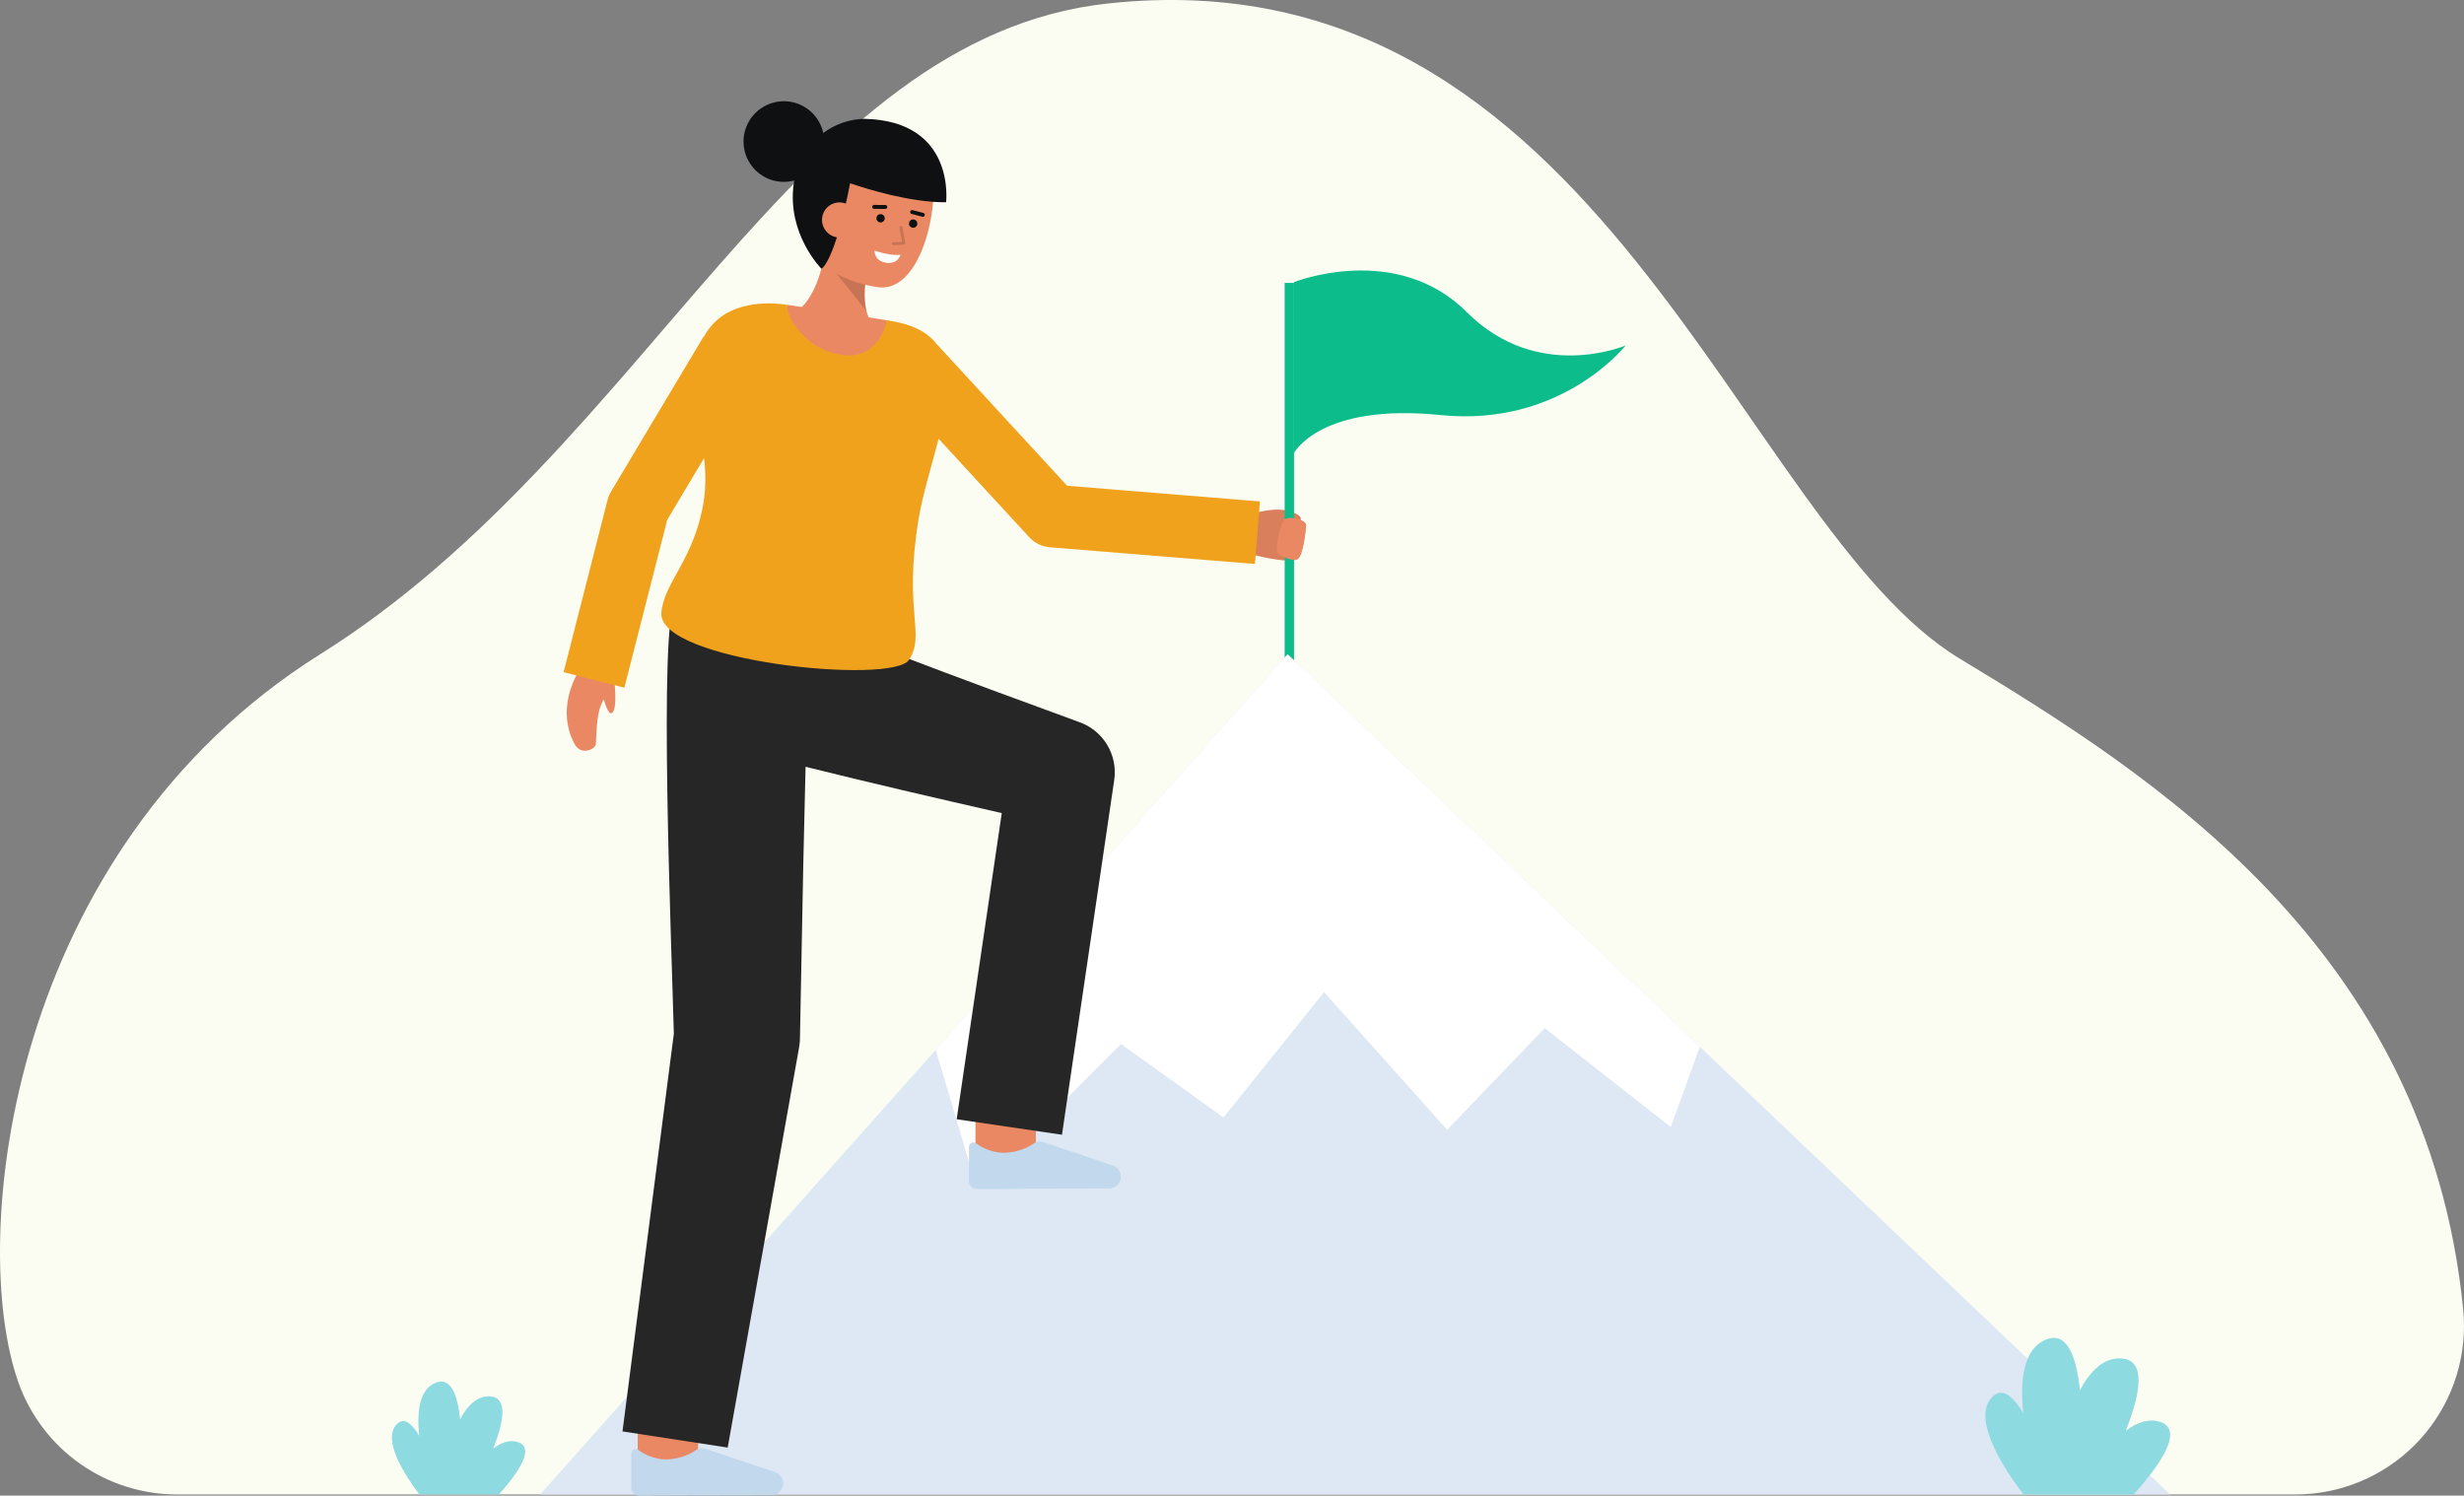 <svg width="794" height="482" viewBox="0 0 794 482" fill="none" xmlns="http://www.w3.org/2000/svg">
<rect x="0" y="0" width="794" height="482" fill="#808080" stroke="none"/>
<g clip-path="url(#clip0_93_942)">
<path d="M57.078 481.623C45.914 481.633 35.02 478.195 25.882 471.78C16.745 465.365 9.81 456.284 6.026 445.779C-10.606 399.441 2.737 273.853 103.164 210.855C209.374 144.233 255.875 11.974 357.18 1.102C515.888 -15.922 560.244 169.159 631.454 212.228C692.978 249.439 782.077 305.239 793.726 421.862C794.44 428.96 793.748 436.13 791.691 442.961C789.634 449.792 786.252 456.151 781.738 461.674C777.225 467.198 771.667 471.778 765.384 475.154C759.1 478.529 752.213 480.634 745.116 481.347C743.32 481.528 741.519 481.619 739.712 481.62L57.078 481.623Z" fill="#FBFDF3"/>
<path d="M419.059 167.695C419.514 166.953 418.916 166.01 416.502 165.042C411.51 163.039 404.159 165.428 404.159 165.428L402.57 169.609L402.512 178.442C402.512 178.442 415.235 181.977 418.161 180.13C420.1 178.906 420.859 169.353 420.859 169.353C420.922 168.682 420.211 168.138 419.059 167.695Z" fill="#E98862"/>
<path opacity="0.07" d="M419.059 167.695C419.514 166.953 418.916 166.01 416.502 165.042C411.51 163.039 404.159 165.428 404.159 165.428L402.57 169.609L402.512 178.442C402.512 178.442 415.235 181.977 418.161 180.13C420.1 178.906 420.859 169.353 420.859 169.353C420.922 168.682 420.211 168.138 419.059 167.695Z" fill="black"/>
<path d="M416.985 91.176H413.969V218.397H416.985V91.176Z" fill="#0CBC8B"/>
<path d="M416.985 90.916C416.985 90.916 449.887 77.813 472.706 100.637C495.525 123.462 523.836 111.338 523.836 111.338C523.836 111.338 503.13 137.729 464.254 133.765C425.378 129.801 416.985 145.987 416.985 145.987" fill="#0CBC8B"/>
<path d="M174.053 481.623L414.917 210.879L699.315 481.623H174.053Z" fill="#DEE8F5"/>
<path d="M547.749 337.336L538.395 363.197L497.763 331.337L466.326 364.094L426.669 319.728L394.26 360.125L361.201 336.418L314.739 383.179C314.739 383.179 307.879 359.395 301.528 338.338L414.914 210.879L547.749 337.336Z" fill="white"/>
<path d="M197.775 217.595L186.976 215.618C186.976 215.618 178.645 227.122 185.044 239.615C187.165 243.755 191.883 241.431 191.997 239.825C192.373 234.518 192.175 229.311 194.555 225.408C195.139 227.407 196.1 230.091 196.995 229.851C199.347 229.22 197.775 217.595 197.775 217.595Z" fill="#E98862"/>
<path d="M333.765 375.085L314.297 375.022C314.297 375.022 314.362 354.914 314.362 353.134H333.829C333.829 354.92 333.765 375.085 333.765 375.085Z" fill="#E98862"/>
<path d="M357.408 383.009C357.931 383.007 358.449 382.897 358.928 382.685C359.407 382.473 359.837 382.165 360.191 381.78C360.546 381.395 360.817 380.941 360.989 380.446C361.16 379.951 361.227 379.426 361.186 378.904C361.13 378.18 360.868 377.488 360.431 376.908C359.995 376.328 359.402 375.885 358.722 375.631L336.063 368.041C335.624 367.895 335.159 367.846 334.699 367.897C334.239 367.948 333.796 368.098 333.4 368.337C330.285 370.498 326.559 371.603 322.769 371.489C319.818 371.28 316.984 370.244 314.593 368.502C314.382 368.329 314.127 368.22 313.857 368.187C313.588 368.154 313.314 368.198 313.068 368.315C312.823 368.432 312.615 368.616 312.47 368.846C312.325 369.076 312.248 369.343 312.249 369.615V380.697C312.249 381.024 312.314 381.348 312.439 381.65C312.564 381.951 312.748 382.226 312.98 382.456C313.211 382.687 313.486 382.87 313.789 382.994C314.091 383.118 314.415 383.181 314.742 383.18L357.408 383.009Z" fill="#C1D8ED"/>
<path d="M236.878 350.82C235.209 351.458 218.92 355.574 218.92 355.574" stroke="#E98862" stroke-width="19.472" stroke-miterlimit="10"/>
<path d="M224.938 473.903L205.471 473.839C205.471 473.839 205.536 453.732 205.536 451.957H225.003C225.003 453.738 224.938 473.903 224.938 473.903Z" fill="#E98862"/>
<path d="M347.506 232.61C329.318 225.965 309.232 218.576 290.048 211.26L217.646 194.106C212.084 199.669 216.436 305.386 217.138 333.145L200.593 461.303L234.494 466.514L257.553 337.256C257.723 336.188 257.802 335.107 257.789 334.025L258.844 278.903C259.083 270.019 259.291 258.308 259.586 247.106C279.916 252.187 301.995 257.288 322.809 262.035L308.279 360.697L342.213 365.697L359.051 251.368C359.634 247.383 358.797 243.32 356.686 239.891C354.576 236.461 351.326 233.884 347.506 232.61Z" fill="#262626"/>
<path d="M343.869 156.54L302.107 111.176L302.075 111.207C299.486 107.624 295.184 104.987 288.462 103.675C287.889 103.56 286.966 103.397 285.774 103.204C284.774 108.211 253.556 103.482 253.671 98.236C244.853 96.914 237.212 98.527 232.39 102.085C230.069 103.777 228.169 105.982 226.839 108.528L226.723 108.458L196.906 158.409C196.409 159.244 196.035 160.147 195.794 161.089L181.61 216.619L201.195 221.626L215.013 167.516L226.879 147.638C227.422 152.037 227.422 156.487 226.879 160.886C223.972 180.149 213.963 187.462 213.113 197.443C211.778 213.127 287.8 220.851 292.972 212.602C298.304 204.104 291.113 197.279 295.96 167.572C297.317 159.227 300.235 150.113 302.469 141.418L331.677 173.143C333.398 175.012 335.76 176.165 338.292 176.371L404.377 181.749L406.017 161.598L343.869 156.54Z" fill="#F1A21D"/>
<path d="M285.776 103.207C284.777 108.214 280.917 115.216 272.372 114.499C260.985 113.54 253.558 103.482 253.674 98.239H253.702C264.802 99.919 279.32 102.128 285.776 103.207Z" fill="#E98862"/>
<path d="M248.581 481.828C249.105 481.825 249.622 481.715 250.101 481.503C250.58 481.292 251.01 480.984 251.365 480.599C251.72 480.213 251.991 479.759 252.162 479.264C252.333 478.77 252.401 478.245 252.36 477.723C252.304 476.999 252.042 476.306 251.605 475.726C251.169 475.146 250.575 474.703 249.895 474.45L227.237 466.859C226.798 466.714 226.332 466.665 225.873 466.716C225.413 466.767 224.97 466.917 224.574 467.155C221.459 469.317 217.733 470.422 213.943 470.308C210.991 470.098 208.158 469.062 205.765 467.32C205.555 467.147 205.3 467.038 205.031 467.005C204.761 466.972 204.487 467.016 204.241 467.133C203.996 467.25 203.788 467.434 203.643 467.664C203.498 467.894 203.422 468.161 203.423 468.433V479.515C203.423 479.842 203.487 480.166 203.613 480.468C203.738 480.77 203.922 481.044 204.154 481.274C204.385 481.505 204.66 481.688 204.962 481.812C205.265 481.936 205.589 482 205.916 481.998L248.581 481.828Z" fill="#C1D8ED"/>
<path d="M418.158 180.132C417.897 180.287 417.613 180.4 417.318 180.467C415.77 180.568 412.104 179.133 411.642 177.997C410.89 176.142 412.364 170.047 413.55 167.923C414.663 165.937 418.619 167.386 419.142 167.56C419.158 167.568 419.174 167.575 419.191 167.58C420.262 168.044 420.926 168.619 420.86 169.356C420.857 169.356 420.102 178.905 418.158 180.132Z" fill="#E98862"/>
<path d="M160.752 481.623H135.139C130.689 475.765 122.882 463.95 127.927 458.905C130.221 456.615 132.747 458.794 135.092 462.7C134.286 455.046 135.092 447.731 140.417 445.595C145.267 443.655 147.434 449.517 148.271 457.384C150.657 452.91 153.799 449.761 157.896 450.01C163.757 450.36 162.346 458.178 158.916 466.835C161.518 464.857 164.237 463.883 166.888 464.751C172.428 466.569 167.25 474.356 160.752 481.623Z" fill="#8DDBE0"/>
<path d="M687.555 481.623H652.043C645.871 473.502 635.048 457.12 642.043 450.123C645.225 446.948 648.718 449.969 651.977 455.385C650.86 444.773 651.977 434.631 659.361 431.669C666.085 428.98 669.089 437.108 670.251 448.014C673.557 441.811 677.914 437.443 683.594 437.791C691.721 438.276 689.758 449.116 685.004 461.118C688.612 458.377 692.382 457.025 696.056 458.229C703.749 460.747 696.563 471.547 687.555 481.623Z" fill="#8DDBE0"/>
<path d="M255.141 101.162C255.141 101.162 263.013 99.199 266.16 79.863L281.197 80.765C281.197 80.765 275.368 97.354 281.302 104.552L255.141 101.162Z" fill="#E98862"/>
<g opacity="0.15">
<path d="M279.237 100.273L269.562 88.171L278.965 90.406C278.441 93.683 278.533 97.029 279.237 100.273Z" fill="black"/>
</g>
<path d="M259.827 70.495C259.396 76.491 261.182 82.714 265.792 85.829C270.775 89.395 276.554 91.687 282.625 92.505C298.682 95.12 304.446 58.558 298.699 49.752C292.953 40.946 269.934 39.907 264.383 50.873C261.517 56.544 260.238 64.787 259.827 70.495Z" fill="#E98862"/>
<path d="M304.869 65.185C304.869 65.185 308.095 38.983 278.613 38.295C273.799 38.372 269.133 39.974 265.287 42.87C264.738 40.332 263.441 38.017 261.565 36.223C259.688 34.429 257.317 33.239 254.758 32.805C252.198 32.372 249.568 32.715 247.205 33.791C244.843 34.866 242.856 36.625 241.503 38.841C240.149 41.056 239.489 43.626 239.61 46.22C239.73 48.814 240.624 51.312 242.177 53.392C243.73 55.473 245.87 57.041 248.322 57.893C250.774 58.745 253.426 58.844 255.934 58.175C255.869 58.546 255.805 58.917 255.753 59.3C253.557 75.477 264.704 86.611 264.704 86.611C264.704 86.611 268.884 84.819 273.944 59.063C279.879 61.088 293.572 65.278 304.869 65.185Z" fill="#0F1011"/>
<path d="M283.759 71.692C284.501 71.692 285.103 71.09 285.103 70.348C285.103 69.606 284.501 69.004 283.759 69.004C283.017 69.004 282.416 69.606 282.416 70.348C282.416 71.09 283.017 71.692 283.759 71.692Z" fill="#0F1011"/>
<path d="M294.254 73.4C294.996 73.4 295.598 72.799 295.598 72.057C295.598 71.315 294.996 70.713 294.254 70.713C293.513 70.713 292.911 71.315 292.911 72.057C292.911 72.799 293.513 73.4 294.254 73.4Z" fill="#0F1011"/>
<path d="M293.672 68.91C293.698 68.92 293.725 68.929 293.753 68.937L297.196 69.837C297.277 69.861 297.362 69.869 297.446 69.859C297.531 69.85 297.612 69.824 297.686 69.782C297.76 69.741 297.824 69.685 297.876 69.618C297.928 69.55 297.966 69.474 297.987 69.391C298.008 69.309 298.013 69.224 298.001 69.14C297.989 69.056 297.959 68.976 297.915 68.903C297.871 68.831 297.813 68.768 297.744 68.719C297.675 68.669 297.597 68.634 297.515 68.616L294.072 67.716C293.917 67.677 293.754 67.698 293.614 67.774C293.474 67.851 293.368 67.977 293.318 68.128C293.267 68.279 293.276 68.444 293.341 68.589C293.407 68.734 293.525 68.848 293.672 68.91Z" fill="#0F1011"/>
<path d="M281.448 67.259C281.523 67.29 281.603 67.306 281.684 67.306L285.293 67.332C285.46 67.333 285.621 67.267 285.74 67.15C285.859 67.032 285.927 66.872 285.928 66.704C285.929 66.537 285.864 66.376 285.746 66.257C285.629 66.137 285.468 66.07 285.301 66.069L281.692 66.044C281.545 66.043 281.403 66.093 281.289 66.185C281.176 66.278 281.098 66.407 281.069 66.551C281.04 66.695 281.062 66.844 281.131 66.973C281.201 67.103 281.313 67.204 281.448 67.259Z" fill="#0F1011"/>
<path d="M281.819 80.768C281.819 80.768 286.506 82.47 290.172 82.128C290.172 82.128 289.359 85.292 285.473 84.659C281.586 84.026 281.819 80.768 281.819 80.768Z" fill="white"/>
<path d="M276.186 71.861C275.922 73.333 275.09 74.641 273.869 75.505C272.649 76.368 271.138 76.717 269.663 76.476C268.188 76.235 266.867 75.424 265.984 74.217C265.102 73.011 264.729 71.505 264.946 70.026C265.054 69.282 265.311 68.568 265.701 67.925C266.091 67.283 266.606 66.726 267.216 66.286C267.826 65.847 268.518 65.535 269.251 65.369C269.984 65.203 270.742 65.186 271.482 65.32C275.451 66.168 276.691 68.751 276.186 71.861Z" fill="#E98862"/>
<g opacity="0.15">
<path d="M287.751 79.018C287.643 78.991 287.548 78.927 287.483 78.836C287.419 78.746 287.389 78.635 287.4 78.524C287.41 78.413 287.46 78.31 287.54 78.233C287.621 78.156 287.726 78.11 287.837 78.105L290.69 77.948L289.861 73.357C289.85 73.297 289.851 73.236 289.864 73.176C289.877 73.117 289.901 73.06 289.936 73.01C289.97 72.96 290.014 72.917 290.066 72.884C290.117 72.851 290.174 72.829 290.234 72.818C290.294 72.807 290.355 72.808 290.415 72.821C290.474 72.834 290.531 72.858 290.581 72.893C290.631 72.927 290.673 72.972 290.706 73.023C290.739 73.074 290.762 73.131 290.773 73.191L291.7 78.299C291.712 78.364 291.71 78.43 291.694 78.494C291.678 78.558 291.649 78.618 291.608 78.67C291.567 78.721 291.516 78.764 291.457 78.794C291.399 78.824 291.335 78.842 291.269 78.845L287.892 79.031C287.844 79.033 287.797 79.029 287.751 79.018Z" fill="black"/>
</g>
</g>
<defs>
<clipPath id="clip0_93_942">
<rect width="794" height="482" fill="white"/>
</clipPath>
</defs>
</svg>
